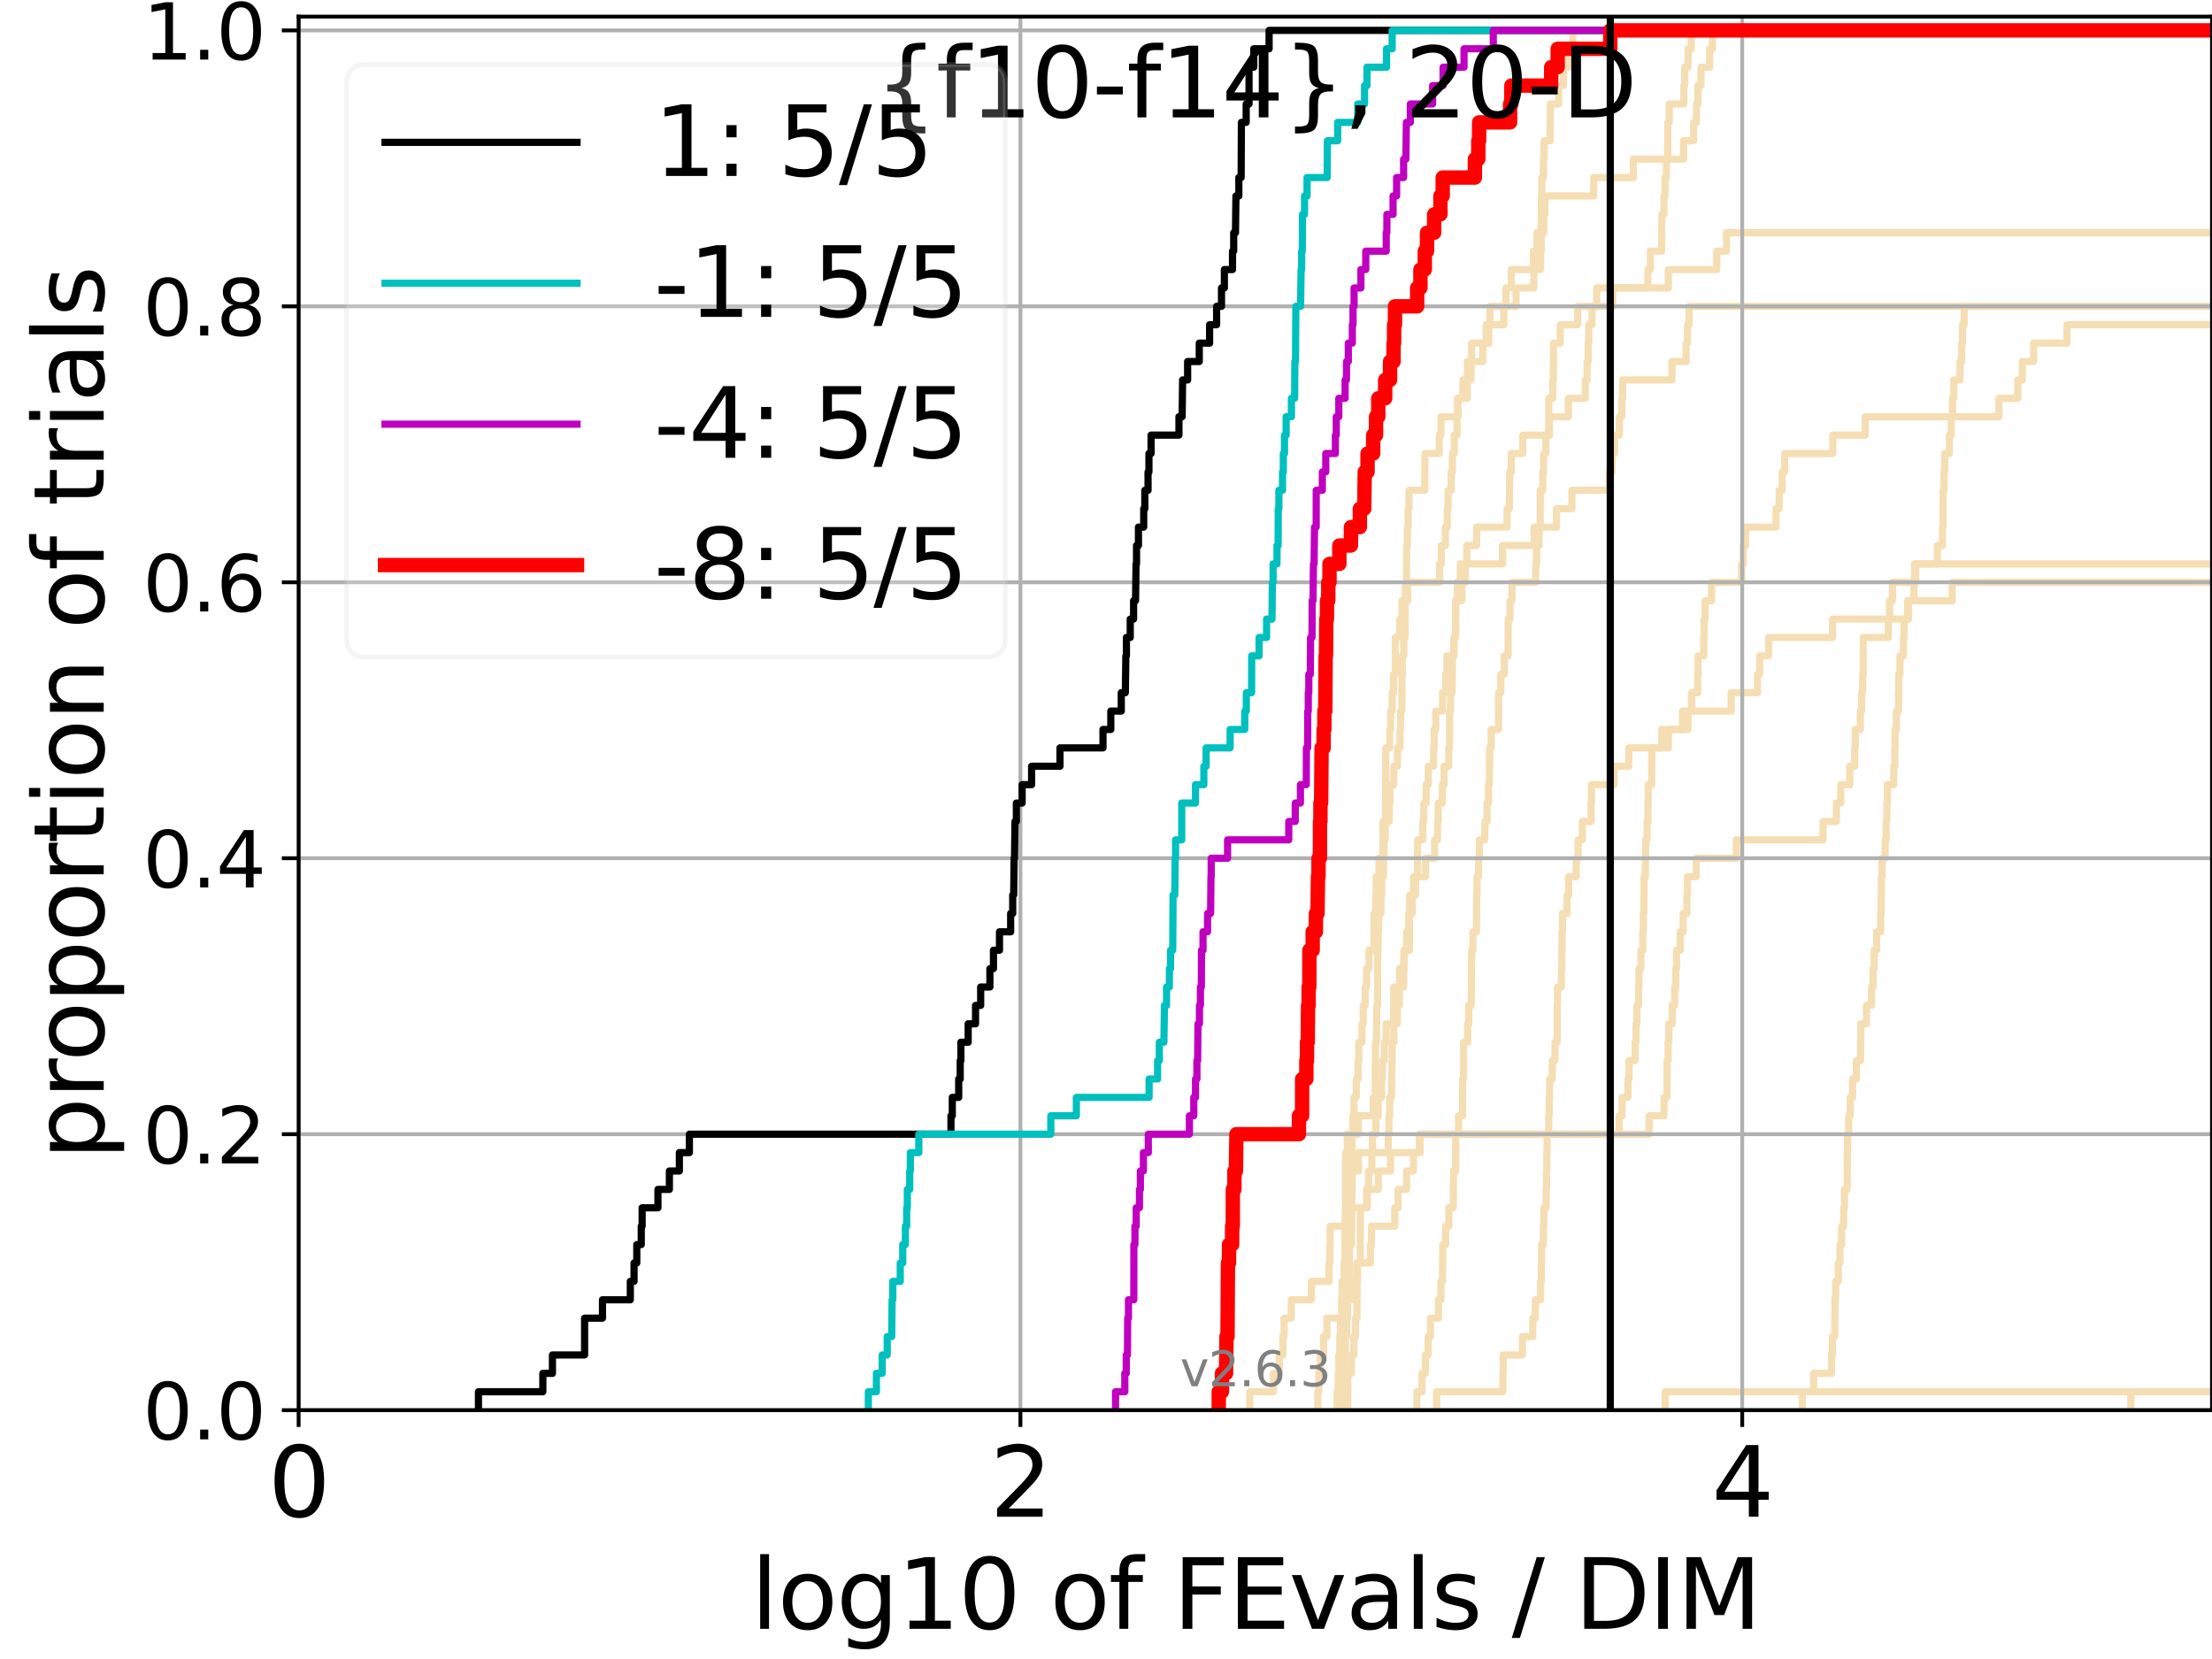 <?xml version="1.0" encoding="utf-8" standalone="no"?>
<!DOCTYPE svg PUBLIC "-//W3C//DTD SVG 1.1//EN"
  "http://www.w3.org/Graphics/SVG/1.1/DTD/svg11.dtd">
<svg xmlns:xlink="http://www.w3.org/1999/xlink" width="460.8pt" height="345.6pt" viewBox="0 0 460.8 345.6" xmlns="http://www.w3.org/2000/svg" version="1.1">
 <defs>
  <style type="text/css">*{stroke-linejoin: round; stroke-linecap: butt}</style>
 </defs>
 <g id="figure_1">
  <g id="patch_1">
   <path d="M 0 345.6 
L 460.8 345.6 
L 460.8 0 
L 0 0 
z
" style="fill: #ffffff"/>
  </g>
  <g id="axes_1">
   <g id="patch_2">
    <path d="M 62.208 293.76 
L 460.8 293.76 
L 460.8 3.456 
L 62.208 3.456 
z
" style="fill: #ffffff"/>
   </g>
   <g id="line2d_1"/>
   <g id="line2d_2"/>
   <g id="line2d_3"/>
   <g id="line2d_4">
    <path d="M 280.765 293.76 
L 280.782 286.095 
L 281.507 286.095 
L 281.507 282.263 
L 282.027 282.263 
L 282.027 278.43 
L 282.369 278.43 
L 282.369 274.598 
L 282.689 274.598 
L 282.718 266.933 
L 282.807 266.933 
L 282.807 263.101 
L 283.365 263.101 
L 283.404 251.604 
L 284.674 251.604 
L 284.674 247.771 
L 285.101 247.771 
L 285.101 243.939 
L 285.792 243.939 
L 285.792 240.106 
L 285.911 240.106 
L 285.911 236.274 
L 286.632 236.274 
L 286.632 232.442 
L 287.112 232.442 
L 287.112 228.609 
L 287.809 228.609 
L 287.809 224.777 
L 287.968 224.777 
L 287.968 220.944 
L 288.385 220.944 
L 288.385 217.112 
L 288.761 217.112 
L 288.761 213.28 
L 290.313 213.28 
L 290.343 205.615 
L 291.526 205.615 
L 291.526 201.782 
L 292.492 201.782 
L 292.492 197.95 
L 293.593 197.95 
L 293.646 190.285 
L 294.206 190.285 
L 294.206 186.453 
L 294.479 186.453 
L 294.479 182.621 
L 296.969 182.621 
L 296.969 178.788 
L 298.855 178.788 
L 298.855 174.956 
L 299.456 174.956 
L 299.456 171.123 
L 299.61 171.123 
L 299.61 167.291 
L 300.474 167.291 
L 300.474 163.459 
L 300.827 163.459 
L 300.827 159.626 
L 301.777 159.626 
L 301.777 155.794 
L 301.966 155.794 
L 301.973 148.129 
L 302.175 148.129 
L 302.175 144.297 
L 302.504 144.297 
L 302.575 136.632 
L 302.872 136.632 
L 302.872 132.799 
L 303.208 132.799 
L 303.244 125.135 
L 303.604 125.135 
L 303.604 121.302 
L 304.206 121.302 
L 304.206 117.47 
L 305.574 117.47 
L 305.574 113.637 
L 307.618 113.637 
L 307.618 109.805 
L 313.957 109.805 
L 313.957 105.973 
L 314.415 105.973 
L 314.506 98.308 
L 314.828 98.308 
L 314.828 94.475 
L 317.223 94.475 
L 317.223 90.643 
L 322.8 90.643 
L 322.8 86.811 
L 326.724 86.811 
L 326.724 82.978 
L 330.228 82.978 
L 330.228 79.146 
L 330.622 79.146 
L 330.622 75.313 
L 330.842 75.313 
L 330.842 71.481 
L 330.972 71.481 
L 330.972 67.649 
L 331.647 67.649 
L 331.647 63.816 
L 332.629 63.816 
L 332.629 59.984 
L 347.533 59.984 
L 347.533 56.151 
L 357.635 56.151 
L 357.635 52.319 
L 359.662 52.319 
L 359.662 48.487 
L 359.662 48.487 
L 460.8 48.487 
L 460.8 48.487 
" clip-path="url(#p6993fdd7b8)" style="fill: none; stroke: #f5deb3; stroke-width: 1.5; stroke-linecap: square"/>
   </g>
   <g id="line2d_5"/>
   <g id="line2d_6"/>
   <g id="line2d_7">
    <path d="M 279.977 293.76 
L 280.081 282.263 
L 280.262 282.263 
L 280.262 278.43 
L 280.55 278.43 
L 280.55 274.598 
L 280.733 274.598 
L 280.733 270.766 
L 280.969 270.766 
L 280.969 266.933 
L 281.127 266.933 
L 281.163 259.268 
L 281.545 259.268 
L 281.62 247.771 
L 281.683 247.771 
L 281.683 243.939 
L 283.014 243.939 
L 283.014 240.106 
L 289.189 240.106 
L 289.189 236.274 
L 289.334 236.274 
L 289.334 232.442 
L 289.491 232.442 
L 289.491 228.609 
L 289.877 228.609 
L 289.985 220.944 
L 290.014 220.944 
L 290.014 217.112 
L 290.369 217.112 
L 290.369 213.28 
L 291.084 213.28 
L 291.084 209.447 
L 291.516 209.447 
L 291.516 205.615 
L 292.41 205.615 
L 292.474 197.95 
L 293.015 197.95 
L 293.015 194.118 
L 293.469 194.118 
L 293.469 190.285 
L 293.667 190.285 
L 293.667 186.453 
L 294.869 186.453 
L 294.869 182.621 
L 295.288 182.621 
L 295.32 174.956 
L 296.403 174.956 
L 296.403 171.123 
L 296.605 171.123 
L 296.605 167.291 
L 297.104 167.291 
L 297.104 163.459 
L 297.527 163.459 
L 297.527 159.626 
L 298.635 159.626 
L 298.635 155.794 
L 298.76 155.794 
L 298.76 151.961 
L 299.106 151.961 
L 299.106 148.129 
L 300.499 148.129 
L 300.499 144.297 
L 301.142 144.297 
L 301.142 140.464 
L 301.428 140.464 
L 301.428 136.632 
L 302.84 136.632 
L 302.84 132.799 
L 303.223 132.799 
L 303.27 125.135 
L 304.533 125.135 
L 304.533 121.302 
L 305.215 121.302 
L 305.215 117.47 
L 313.003 117.47 
L 313.003 113.637 
L 319.587 113.637 
L 319.587 109.805 
L 324.256 109.805 
L 324.256 105.973 
L 327.459 105.973 
L 327.459 102.14 
L 335.249 102.14 
L 335.249 98.308 
L 335.808 98.308 
L 335.808 94.475 
L 336.34 94.475 
L 336.34 90.643 
L 337.349 90.643 
L 337.349 86.811 
L 337.861 86.811 
L 337.861 82.978 
L 338.036 82.978 
L 338.036 79.146 
L 348.3 79.146 
L 348.3 75.313 
L 351.247 75.313 
L 351.247 71.481 
L 351.537 71.481 
L 351.537 67.649 
L 351.88 67.649 
L 351.88 63.816 
L 461.8 63.816 
L 461.8 63.816 
" clip-path="url(#p6993fdd7b8)" style="fill: none; stroke: #f5deb3; stroke-width: 1.5; stroke-linecap: square"/>
   </g>
   <g id="line2d_8"/>
   <g id="line2d_9">
    <path d="M 278.548 293.76 
L 278.548 289.928 
L 278.828 289.928 
L 278.828 286.095 
L 278.976 286.095 
L 278.976 282.263 
L 279.125 282.263 
L 279.125 278.43 
L 279.42 278.43 
L 279.42 274.598 
L 279.592 274.598 
L 279.592 270.766 
L 279.899 270.766 
L 279.899 266.933 
L 280.013 266.933 
L 280.013 263.101 
L 280.145 263.101 
L 280.252 251.604 
L 280.309 251.604 
L 280.324 240.106 
L 280.678 240.106 
L 280.678 236.274 
L 282.933 236.274 
L 282.933 232.442 
L 286.094 232.442 
L 286.094 228.609 
L 286.486 228.609 
L 286.547 217.112 
L 286.737 217.112 
L 286.814 209.447 
L 286.963 209.447 
L 287.003 197.95 
L 287.088 197.95 
L 287.088 194.118 
L 287.202 194.118 
L 287.202 190.285 
L 287.689 190.285 
L 287.689 186.453 
L 287.867 186.453 
L 287.867 182.621 
L 288.201 182.621 
L 288.201 178.788 
L 288.313 178.788 
L 288.313 174.956 
L 288.586 174.956 
L 288.586 171.123 
L 289.408 171.123 
L 289.408 167.291 
L 289.566 167.291 
L 289.566 163.459 
L 290.351 163.459 
L 290.351 159.626 
L 291.117 159.626 
L 291.117 155.794 
L 291.638 155.794 
L 291.638 151.961 
L 291.77 151.961 
L 291.77 148.129 
L 292.023 148.129 
L 292.07 140.464 
L 292.14 140.464 
L 292.14 136.632 
L 292.44 136.632 
L 292.44 132.799 
L 292.689 132.799 
L 292.768 121.302 
L 292.987 121.302 
L 293.024 113.637 
L 293.177 113.637 
L 293.177 109.805 
L 293.344 109.805 
L 293.344 105.973 
L 293.524 105.973 
L 293.524 102.14 
L 296.806 102.14 
L 296.838 94.475 
L 299.826 94.475 
L 299.826 90.643 
L 300.186 90.643 
L 300.186 86.811 
L 303.632 86.811 
L 303.632 82.978 
L 305.64 82.978 
L 305.703 75.313 
L 308.899 75.313 
L 308.899 71.481 
L 310.137 71.481 
L 310.137 67.649 
L 313.263 67.649 
L 313.263 63.816 
L 315.817 63.816 
L 315.817 59.984 
L 319.519 59.984 
L 319.519 56.151 
L 320.916 56.151 
L 320.916 52.319 
L 321.082 52.319 
L 321.082 48.487 
L 321.592 48.487 
L 321.592 44.654 
L 321.836 44.654 
L 321.836 40.822 
L 332.006 40.822 
L 332.006 36.989 
L 340.248 36.989 
L 340.248 33.157 
L 350.719 33.157 
L 350.719 29.325 
L 352.818 29.325 
L 352.818 25.492 
L 353.382 25.492 
L 353.382 21.66 
L 353.699 21.66 
L 353.699 17.827 
L 354.356 17.827 
L 354.356 13.995 
L 356.151 13.995 
L 356.151 10.163 
L 356.728 10.163 
L 356.728 6.33 
L 356.728 6.33 
L 460.8 6.33 
L 460.8 6.33 
" clip-path="url(#p6993fdd7b8)" style="fill: none; stroke: #f5deb3; stroke-width: 1.5; stroke-linecap: square"/>
   </g>
   <g id="line2d_10"/>
   <g id="line2d_11">
    <path d="M 443.893 293.76 
L 443.893 289.928 
L 461.8 289.928 
" clip-path="url(#p6993fdd7b8)" style="fill: none; stroke: #f5deb3; stroke-width: 1.5; stroke-linecap: square"/>
   </g>
   <g id="line2d_12">
    <path d="M 346.886 293.76 
L 346.886 289.928 
L 346.886 289.928 
L 346.886 289.928 
L 460.8 289.928 
" clip-path="url(#p6993fdd7b8)" style="fill: none; stroke: #f5deb3; stroke-width: 1.5; stroke-linecap: square"/>
   </g>
   <g id="line2d_13"/>
   <g id="line2d_14"/>
   <g id="line2d_15"/>
   <g id="line2d_16">
    <path clip-path="url(#p6993fdd7b8)" style="fill: none; stroke: #f5deb3; stroke-width: 1.5; stroke-linecap: square"/>
   </g>
   <g id="line2d_17">
    <path d="M 375.443 293.76 
L 375.443 289.928 
L 377.81 289.928 
L 377.81 286.095 
L 381.544 286.095 
L 381.544 282.263 
L 381.717 282.263 
L 381.717 278.43 
L 382.218 278.43 
L 382.218 274.598 
L 382.262 274.598 
L 382.262 270.766 
L 382.409 270.766 
L 382.409 266.933 
L 382.969 266.933 
L 382.969 263.101 
L 383.311 263.101 
L 383.311 259.268 
L 383.656 259.268 
L 383.656 255.436 
L 384.077 255.436 
L 384.077 251.604 
L 384.241 251.604 
L 384.241 247.771 
L 384.802 247.771 
L 384.802 243.939 
L 384.83 243.939 
L 384.83 240.106 
L 384.881 240.106 
L 384.881 236.274 
L 385.12 236.274 
L 385.12 232.442 
L 385.432 232.442 
L 385.432 228.609 
L 385.914 228.609 
L 385.914 224.777 
L 386.714 224.777 
L 386.714 220.944 
L 387.599 220.944 
L 387.599 217.112 
L 387.631 217.112 
L 387.631 213.28 
L 388.827 213.28 
L 388.827 209.447 
L 389.87 209.447 
L 389.87 205.615 
L 390.2 205.615 
L 390.2 201.782 
L 390.439 201.782 
L 390.439 197.95 
L 390.944 197.95 
L 390.944 194.118 
L 391.778 194.118 
L 391.778 190.285 
L 391.875 190.285 
L 391.875 186.453 
L 391.931 186.453 
L 391.931 182.621 
L 392.066 182.621 
L 392.066 178.788 
L 392.723 178.788 
L 392.723 174.956 
L 392.923 174.956 
L 392.923 171.123 
L 393.071 171.123 
L 393.071 167.291 
L 393.178 167.291 
L 393.178 163.459 
L 394.498 163.459 
L 394.498 159.626 
L 394.731 159.626 
L 394.731 155.794 
L 394.77 155.794 
L 394.77 151.961 
L 395.045 151.961 
L 395.045 148.129 
L 395.498 148.129 
L 395.498 144.297 
L 395.544 144.297 
L 395.544 140.464 
L 395.803 140.464 
L 395.803 136.632 
L 396.517 136.632 
L 396.517 132.799 
L 396.656 132.799 
L 396.656 128.967 
L 397.392 128.967 
L 397.392 125.135 
L 398.709 125.135 
L 398.709 121.302 
L 399.069 121.302 
L 399.069 117.47 
L 403.594 117.47 
L 403.594 113.637 
L 404.646 113.637 
L 404.646 109.805 
L 404.782 109.805 
L 404.782 105.973 
L 404.788 105.973 
L 404.788 102.14 
L 404.996 102.14 
L 404.996 98.308 
L 405.114 98.308 
L 405.114 94.475 
L 406.084 94.475 
L 406.084 90.643 
L 406.479 90.643 
L 406.479 86.811 
L 406.73 86.811 
L 406.73 82.978 
L 407.006 82.978 
L 407.006 79.146 
L 408.305 79.146 
L 408.305 75.313 
L 408.655 75.313 
L 408.655 71.481 
L 408.822 71.481 
L 408.822 67.649 
L 409.163 67.649 
L 409.163 63.816 
L 409.163 63.816 
L 409.163 63.816 
L 460.8 63.816 
" clip-path="url(#p6993fdd7b8)" style="fill: none; stroke: #f5deb3; stroke-width: 1.5; stroke-linecap: square"/>
   </g>
   <g id="line2d_18">
    <path d="M 260.346 293.76 
L 260.346 289.928 
L 265.272 289.928 
L 265.272 286.095 
L 266.494 286.095 
L 266.494 282.263 
L 267.246 282.263 
L 267.246 278.43 
L 267.505 278.43 
L 267.505 274.598 
L 268.989 274.598 
L 268.989 270.766 
L 273.17 270.766 
L 273.17 266.933 
L 276.856 266.933 
L 276.856 263.101 
L 277.047 263.101 
L 277.047 259.268 
L 277.09 259.268 
L 277.09 255.436 
L 281.085 255.436 
L 281.085 251.604 
L 284.831 251.604 
L 284.831 247.771 
L 287.13 247.771 
L 287.13 243.939 
L 289.651 243.939 
L 289.651 240.106 
L 295.846 240.106 
L 295.846 236.274 
L 337.29 236.274 
L 337.29 232.442 
L 337.919 232.442 
L 337.919 228.609 
L 339.133 228.609 
L 339.133 224.777 
L 339.361 224.777 
L 339.361 220.944 
L 340.633 220.944 
L 340.633 217.112 
L 340.818 217.112 
L 340.818 213.28 
L 341.002 213.28 
L 341.002 209.447 
L 341.379 209.447 
L 341.379 205.615 
L 341.426 205.615 
L 341.426 201.782 
L 341.839 201.782 
L 341.839 197.95 
L 342.23 197.95 
L 342.23 194.118 
L 342.33 194.118 
L 342.33 190.285 
L 342.446 190.285 
L 342.446 186.453 
L 342.488 186.453 
L 342.488 182.621 
L 342.769 182.621 
L 342.769 178.788 
L 342.823 178.788 
L 342.823 174.956 
L 343.115 174.956 
L 343.115 171.123 
L 343.316 171.123 
L 343.316 167.291 
L 343.338 167.291 
L 343.338 163.459 
L 344.074 163.459 
L 344.074 159.626 
L 344.099 159.626 
L 344.099 155.794 
L 347.552 155.794 
L 347.552 151.961 
L 351.637 151.961 
L 351.637 148.129 
L 360.624 148.129 
L 360.624 144.297 
L 366.123 144.297 
L 366.123 140.464 
L 366.576 140.464 
L 366.576 136.632 
L 368.416 136.632 
L 368.416 132.799 
L 381.748 132.799 
L 381.748 128.967 
L 397.574 128.967 
L 397.574 125.135 
L 406.673 125.135 
L 406.673 121.302 
L 406.673 121.302 
L 406.673 121.302 
L 460.8 121.302 
" clip-path="url(#p6993fdd7b8)" style="fill: none; stroke: #f5deb3; stroke-width: 1.5; stroke-linecap: square"/>
   </g>
   <g id="line2d_19"/>
   <g id="line2d_20"/>
   <g id="line2d_21"/>
   <g id="line2d_22"/>
   <g id="line2d_23"/>
   <g id="line2d_24">
    <path d="M 295.146 293.76 
L 295.146 289.928 
L 296.224 289.928 
L 296.224 286.095 
L 296.958 286.095 
L 296.958 282.263 
L 297.51 282.263 
L 297.51 278.43 
L 297.996 278.43 
L 297.996 274.598 
L 299.661 274.598 
L 299.661 270.766 
L 300.181 270.766 
L 300.181 266.933 
L 300.502 266.933 
L 300.553 259.268 
L 301.155 259.268 
L 301.155 255.436 
L 301.815 255.436 
L 301.815 251.604 
L 302.756 251.604 
L 302.799 243.939 
L 303.243 243.939 
L 303.256 236.274 
L 303.845 236.274 
L 303.845 232.442 
L 304.66 232.442 
L 304.71 224.777 
L 304.889 224.777 
L 304.902 217.112 
L 305.734 217.112 
L 305.734 213.28 
L 305.976 213.28 
L 305.976 209.447 
L 306.473 209.447 
L 306.571 197.95 
L 306.849 197.95 
L 306.849 194.118 
L 307.558 194.118 
L 307.634 186.453 
L 307.688 186.453 
L 307.688 182.621 
L 308.025 182.621 
L 308.025 178.788 
L 308.181 178.788 
L 308.181 174.956 
L 309.321 174.956 
L 309.321 171.123 
L 309.772 171.123 
L 309.772 167.291 
L 310.088 167.291 
L 310.088 163.459 
L 310.238 163.459 
L 310.339 155.794 
L 310.645 155.794 
L 310.645 151.961 
L 312.174 151.961 
L 312.186 144.297 
L 312.644 144.297 
L 312.644 140.464 
L 313.377 140.464 
L 313.377 136.632 
L 314.155 136.632 
L 314.204 128.967 
L 314.58 128.967 
L 314.58 125.135 
L 314.983 125.135 
L 314.983 121.302 
L 319.904 121.302 
L 319.904 117.47 
L 320.109 117.47 
L 320.109 113.637 
L 320.614 113.637 
L 320.614 109.805 
L 320.848 109.805 
L 320.858 102.14 
L 321.396 102.14 
L 321.396 98.308 
L 321.561 98.308 
L 321.561 94.475 
L 322.02 94.475 
L 322.02 90.643 
L 322.624 90.643 
L 322.649 82.978 
L 323.479 82.978 
L 323.479 79.146 
L 323.604 79.146 
L 323.627 71.481 
L 325.035 71.481 
L 325.035 67.649 
L 328.661 67.649 
L 328.661 63.816 
L 335.992 63.816 
L 335.992 59.984 
L 343.275 59.984 
L 343.275 56.151 
L 343.812 56.151 
L 343.812 52.319 
L 346.147 52.319 
L 346.196 44.654 
L 346.639 44.654 
L 346.639 40.822 
L 346.854 40.822 
L 346.854 36.989 
L 347.148 36.989 
L 347.148 33.157 
L 347.422 33.157 
L 347.432 25.492 
L 347.741 25.492 
L 347.741 21.66 
L 350.779 21.66 
L 350.779 17.827 
L 350.964 17.827 
L 350.964 13.995 
L 351.662 13.995 
L 351.662 10.163 
L 352.318 10.163 
L 352.318 6.33 
L 352.318 6.33 
L 460.8 6.33 
L 460.8 6.33 
" clip-path="url(#p6993fdd7b8)" style="fill: none; stroke: #f5deb3; stroke-width: 1.5; stroke-linecap: square"/>
   </g>
   <g id="line2d_25"/>
   <g id="line2d_26">
    <path d="M 299.287 293.76 
L 299.287 289.928 
L 313.072 289.928 
L 313.072 286.095 
L 313.141 286.095 
L 313.141 282.263 
L 317.146 282.263 
L 317.146 278.43 
L 319.306 278.43 
L 319.306 274.598 
L 319.831 274.598 
L 319.831 270.766 
L 320.946 270.766 
L 320.946 266.933 
L 321.101 266.933 
L 321.101 263.101 
L 321.144 263.101 
L 321.144 259.268 
L 321.513 259.268 
L 321.513 255.436 
L 321.604 255.436 
L 321.604 251.604 
L 322.092 251.604 
L 322.092 247.771 
L 322.18 247.771 
L 322.18 243.939 
L 322.232 243.939 
L 322.232 240.106 
L 322.289 240.106 
L 322.289 236.274 
L 322.636 236.274 
L 322.636 232.442 
L 322.733 232.442 
L 322.733 228.609 
L 322.82 228.609 
L 322.82 224.777 
L 323.367 224.777 
L 323.367 220.944 
L 323.936 220.944 
L 323.936 217.112 
L 324.397 217.112 
L 324.397 213.28 
L 324.404 213.28 
L 324.404 209.447 
L 324.464 209.447 
L 324.464 205.615 
L 325.274 205.615 
L 325.274 201.782 
L 325.353 201.782 
L 325.353 197.95 
L 325.398 197.95 
L 325.398 194.118 
L 325.502 194.118 
L 325.502 190.285 
L 326.449 190.285 
L 326.449 186.453 
L 326.782 186.453 
L 326.782 182.621 
L 328.362 182.621 
L 328.362 178.788 
L 328.762 178.788 
L 328.762 174.956 
L 329.617 174.956 
L 329.617 171.123 
L 331.445 171.123 
L 331.445 167.291 
L 331.523 167.291 
L 331.523 163.459 
L 336.262 163.459 
L 336.262 159.626 
L 339.297 159.626 
L 339.297 155.794 
L 346.176 155.794 
L 346.176 151.961 
L 350.49 151.961 
L 350.49 148.129 
L 352.394 148.129 
L 352.394 144.297 
L 353.665 144.297 
L 353.665 140.464 
L 353.735 140.464 
L 353.735 136.632 
L 354.932 136.632 
L 354.932 132.799 
L 354.999 132.799 
L 354.999 128.967 
L 355.217 128.967 
L 355.217 125.135 
L 356.557 125.135 
L 356.557 121.302 
L 362.832 121.302 
L 362.832 117.47 
L 363.163 117.47 
L 363.163 113.637 
L 363.643 113.637 
L 363.643 109.805 
L 369.972 109.805 
L 369.972 105.973 
L 370.625 105.973 
L 370.625 102.14 
L 371.254 102.14 
L 371.254 98.308 
L 371.773 98.308 
L 371.773 94.475 
L 381.809 94.475 
L 381.809 90.643 
L 388.566 90.643 
L 388.566 86.811 
L 416.405 86.811 
L 416.405 82.978 
L 420.354 82.978 
L 420.354 79.146 
L 421.289 79.146 
L 421.289 75.313 
L 423.641 75.313 
L 423.641 71.481 
L 430.586 71.481 
L 430.586 67.649 
L 430.586 67.649 
L 430.586 67.649 
L 460.8 67.649 
" clip-path="url(#p6993fdd7b8)" style="fill: none; stroke: #f5deb3; stroke-width: 1.5; stroke-linecap: square"/>
   </g>
   <g id="line2d_27">
    <path d="M 274.532 293.76 
L 274.532 289.928 
L 274.73 289.928 
L 274.73 286.095 
L 275.064 286.095 
L 275.064 282.263 
L 275.717 282.263 
L 275.717 278.43 
L 276.42 278.43 
L 276.42 274.598 
L 279.759 274.598 
L 279.759 270.766 
L 281.513 270.766 
L 281.513 266.933 
L 282.644 266.933 
L 282.644 263.101 
L 285.483 263.101 
L 285.483 259.268 
L 285.717 259.268 
L 285.717 255.436 
L 290.551 255.436 
L 290.551 251.604 
L 291.236 251.604 
L 291.236 247.771 
L 293.011 247.771 
L 293.011 243.939 
L 294.461 243.939 
L 294.461 240.106 
L 295.665 240.106 
L 295.665 236.274 
L 343.547 236.274 
L 343.547 232.442 
L 346.66 232.442 
L 346.66 228.609 
L 347.266 228.609 
L 347.266 224.777 
L 347.28 224.777 
L 347.28 220.944 
L 347.499 220.944 
L 347.499 217.112 
L 347.652 217.112 
L 347.652 213.28 
L 348.348 213.28 
L 348.348 209.447 
L 348.875 209.447 
L 348.875 205.615 
L 349.095 205.615 
L 349.095 201.782 
L 349.25 201.782 
L 349.25 197.95 
L 350.031 197.95 
L 350.031 194.118 
L 350.628 194.118 
L 350.628 190.285 
L 351.416 190.285 
L 351.416 186.453 
L 351.528 186.453 
L 351.528 182.621 
L 353.354 182.621 
L 353.354 178.788 
L 361.705 178.788 
L 361.705 174.956 
L 379.774 174.956 
L 379.774 171.123 
L 382.556 171.123 
L 382.556 167.291 
L 383.479 167.291 
L 383.479 163.459 
L 385.332 163.459 
L 385.332 159.626 
L 386.375 159.626 
L 386.375 155.794 
L 386.482 155.794 
L 386.482 151.961 
L 387.534 151.961 
L 387.534 148.129 
L 387.811 148.129 
L 387.811 144.297 
L 388.033 144.297 
L 388.033 140.464 
L 388.134 140.464 
L 388.134 136.632 
L 388.137 136.632 
L 388.137 132.799 
L 393.374 132.799 
L 393.374 128.967 
L 393.65 128.967 
L 393.65 125.135 
L 394.235 125.135 
L 394.235 121.302 
L 398.82 121.302 
L 398.82 117.47 
L 398.82 117.47 
L 398.82 117.47 
L 460.8 117.47 
" clip-path="url(#p6993fdd7b8)" style="fill: none; stroke: #f5deb3; stroke-width: 1.5; stroke-linecap: square"/>
   </g>
   <g id="line2d_28">
    <path d="M 278.749 293.76 
L 278.807 286.095 
L 278.921 286.095 
L 278.921 282.263 
L 279.191 282.263 
L 279.238 274.598 
L 279.468 274.598 
L 279.468 270.766 
L 279.596 270.766 
L 279.596 266.933 
L 280.132 266.933 
L 280.231 259.268 
L 280.274 259.268 
L 280.274 255.436 
L 280.862 255.436 
L 280.862 251.604 
L 281.175 251.604 
L 281.175 247.771 
L 281.624 247.771 
L 281.687 236.274 
L 281.818 236.274 
L 281.818 232.442 
L 282.068 232.442 
L 282.068 228.609 
L 282.523 228.609 
L 282.523 224.777 
L 282.925 224.777 
L 282.925 220.944 
L 283.059 220.944 
L 283.059 217.112 
L 283.723 217.112 
L 283.723 213.28 
L 283.981 213.28 
L 283.981 209.447 
L 284.402 209.447 
L 284.402 205.615 
L 284.691 205.615 
L 284.691 201.782 
L 285.169 201.782 
L 285.169 197.95 
L 286.214 197.95 
L 286.248 190.285 
L 286.564 190.285 
L 286.564 186.453 
L 286.681 186.453 
L 286.681 182.621 
L 287.27 182.621 
L 287.27 178.788 
L 288.073 178.788 
L 288.109 171.123 
L 288.621 171.123 
L 288.688 155.794 
L 289.5 155.794 
L 289.5 151.961 
L 289.707 151.961 
L 289.707 148.129 
L 290.032 148.129 
L 290.032 144.297 
L 290.302 144.297 
L 290.302 140.464 
L 290.666 140.464 
L 290.676 132.799 
L 291.6 132.799 
L 291.6 128.967 
L 292.052 128.967 
L 292.052 125.135 
L 293.234 125.135 
L 293.234 121.302 
L 299.862 121.302 
L 299.862 117.47 
L 300.244 117.47 
L 300.244 113.637 
L 301.11 113.637 
L 301.11 109.805 
L 301.503 109.805 
L 301.503 105.973 
L 301.668 105.973 
L 301.668 102.14 
L 302.323 102.14 
L 302.323 98.308 
L 302.555 98.308 
L 302.555 94.475 
L 302.954 94.475 
L 302.954 90.643 
L 303.528 90.643 
L 303.528 86.811 
L 303.746 86.811 
L 303.746 82.978 
L 304.753 82.978 
L 304.753 79.146 
L 306.436 79.146 
L 306.436 75.313 
L 306.561 75.313 
L 306.561 71.481 
L 309.592 71.481 
L 309.592 67.649 
L 310.384 67.649 
L 310.384 63.816 
L 313.719 63.816 
L 313.719 59.984 
L 314.837 59.984 
L 314.837 56.151 
L 319.431 56.151 
L 319.431 52.319 
L 320.178 52.319 
L 320.178 48.487 
L 321.047 48.487 
L 321.115 40.822 
L 321.178 40.822 
L 321.178 36.989 
L 321.539 36.989 
L 321.539 33.157 
L 321.66 33.157 
L 321.66 29.325 
L 322.914 29.325 
L 322.964 21.66 
L 324.689 21.66 
L 324.689 17.827 
L 325.683 17.827 
L 325.683 13.995 
L 326.817 13.995 
L 326.817 10.163 
L 327.643 10.163 
L 327.643 6.33 
L 327.643 6.33 
L 460.8 6.33 
L 460.8 6.33 
" clip-path="url(#p6993fdd7b8)" style="fill: none; stroke: #f5deb3; stroke-width: 1.5; stroke-linecap: square"/>
   </g>
   <g id="line2d_29"/>
   <g id="line2d_30"/>
   <g id="matplotlib.axis_1">
    <g id="xtick_1">
     <g id="line2d_31">
      <path d="M 62.208 293.76 
L 62.208 3.456 
" clip-path="url(#p6993fdd7b8)" style="fill: none; stroke: #b0b0b0; stroke-width: 0.8; stroke-linecap: square"/>
     </g>
     <g id="line2d_32">
      <defs>
       <path id="ma408cf1001" d="M 0 0 
L 0 3.5 
" style="stroke: #000000; stroke-width: 0.8"/>
      </defs>
      <g>
       <use xlink:href="#ma408cf1001" x="62.208" y="293.76" style="stroke: #000000; stroke-width: 0.8"/>
      </g>
     </g>
     <g id="text_1">
      <!-- 0 -->
      <g transform="translate(55.846 315.957)scale(0.2 -0.2)">
       <defs>
        <path id="DejaVuSans-30" d="M 2034 4250 
Q 1547 4250 1301 3770 
Q 1056 3291 1056 2328 
Q 1056 1369 1301 889 
Q 1547 409 2034 409 
Q 2525 409 2770 889 
Q 3016 1369 3016 2328 
Q 3016 3291 2770 3770 
Q 2525 4250 2034 4250 
z
M 2034 4750 
Q 2819 4750 3233 4129 
Q 3647 3509 3647 2328 
Q 3647 1150 3233 529 
Q 2819 -91 2034 -91 
Q 1250 -91 836 529 
Q 422 1150 422 2328 
Q 422 3509 836 4129 
Q 1250 4750 2034 4750 
z
" transform="scale(0.016)"/>
       </defs>
       <use xlink:href="#DejaVuSans-30"/>
      </g>
     </g>
    </g>
    <g id="xtick_2">
     <g id="line2d_33">
      <path d="M 212.572 293.76 
L 212.572 3.456 
" clip-path="url(#p6993fdd7b8)" style="fill: none; stroke: #b0b0b0; stroke-width: 0.8; stroke-linecap: square"/>
     </g>
     <g id="line2d_34">
      <g>
       <use xlink:href="#ma408cf1001" x="212.572" y="293.76" style="stroke: #000000; stroke-width: 0.8"/>
      </g>
     </g>
     <g id="text_2">
      <!-- 2 -->
      <g transform="translate(206.21 315.957)scale(0.2 -0.2)">
       <defs>
        <path id="DejaVuSans-32" d="M 1228 531 
L 3431 531 
L 3431 0 
L 469 0 
L 469 531 
Q 828 903 1448 1529 
Q 2069 2156 2228 2338 
Q 2531 2678 2651 2914 
Q 2772 3150 2772 3378 
Q 2772 3750 2511 3984 
Q 2250 4219 1831 4219 
Q 1534 4219 1204 4116 
Q 875 4013 500 3803 
L 500 4441 
Q 881 4594 1212 4672 
Q 1544 4750 1819 4750 
Q 2544 4750 2975 4387 
Q 3406 4025 3406 3419 
Q 3406 3131 3298 2873 
Q 3191 2616 2906 2266 
Q 2828 2175 2409 1742 
Q 1991 1309 1228 531 
z
" transform="scale(0.016)"/>
       </defs>
       <use xlink:href="#DejaVuSans-32"/>
      </g>
     </g>
    </g>
    <g id="xtick_3">
     <g id="line2d_35">
      <path d="M 362.937 293.76 
L 362.937 3.456 
" clip-path="url(#p6993fdd7b8)" style="fill: none; stroke: #b0b0b0; stroke-width: 0.8; stroke-linecap: square"/>
     </g>
     <g id="line2d_36">
      <g>
       <use xlink:href="#ma408cf1001" x="362.937" y="293.76" style="stroke: #000000; stroke-width: 0.8"/>
      </g>
     </g>
     <g id="text_3">
      <!-- 4 -->
      <g transform="translate(356.574 315.957)scale(0.2 -0.2)">
       <defs>
        <path id="DejaVuSans-34" d="M 2419 4116 
L 825 1625 
L 2419 1625 
L 2419 4116 
z
M 2253 4666 
L 3047 4666 
L 3047 1625 
L 3713 1625 
L 3713 1100 
L 3047 1100 
L 3047 0 
L 2419 0 
L 2419 1100 
L 313 1100 
L 313 1709 
L 2253 4666 
z
" transform="scale(0.016)"/>
       </defs>
       <use xlink:href="#DejaVuSans-34"/>
      </g>
     </g>
    </g>
    <g id="text_4">
     <!-- log10 of FEvals / DIM -->
     <g transform="translate(156.431 339.313)scale(0.2 -0.2)">
      <defs>
       <path id="DejaVuSans-6c" d="M 603 4863 
L 1178 4863 
L 1178 0 
L 603 0 
L 603 4863 
z
" transform="scale(0.016)"/>
       <path id="DejaVuSans-6f" d="M 1959 3097 
Q 1497 3097 1228 2736 
Q 959 2375 959 1747 
Q 959 1119 1226 758 
Q 1494 397 1959 397 
Q 2419 397 2687 759 
Q 2956 1122 2956 1747 
Q 2956 2369 2687 2733 
Q 2419 3097 1959 3097 
z
M 1959 3584 
Q 2709 3584 3137 3096 
Q 3566 2609 3566 1747 
Q 3566 888 3137 398 
Q 2709 -91 1959 -91 
Q 1206 -91 779 398 
Q 353 888 353 1747 
Q 353 2609 779 3096 
Q 1206 3584 1959 3584 
z
" transform="scale(0.016)"/>
       <path id="DejaVuSans-67" d="M 2906 1791 
Q 2906 2416 2648 2759 
Q 2391 3103 1925 3103 
Q 1463 3103 1205 2759 
Q 947 2416 947 1791 
Q 947 1169 1205 825 
Q 1463 481 1925 481 
Q 2391 481 2648 825 
Q 2906 1169 2906 1791 
z
M 3481 434 
Q 3481 -459 3084 -895 
Q 2688 -1331 1869 -1331 
Q 1566 -1331 1297 -1286 
Q 1028 -1241 775 -1147 
L 775 -588 
Q 1028 -725 1275 -790 
Q 1522 -856 1778 -856 
Q 2344 -856 2625 -561 
Q 2906 -266 2906 331 
L 2906 616 
Q 2728 306 2450 153 
Q 2172 0 1784 0 
Q 1141 0 747 490 
Q 353 981 353 1791 
Q 353 2603 747 3093 
Q 1141 3584 1784 3584 
Q 2172 3584 2450 3431 
Q 2728 3278 2906 2969 
L 2906 3500 
L 3481 3500 
L 3481 434 
z
" transform="scale(0.016)"/>
       <path id="DejaVuSans-31" d="M 794 531 
L 1825 531 
L 1825 4091 
L 703 3866 
L 703 4441 
L 1819 4666 
L 2450 4666 
L 2450 531 
L 3481 531 
L 3481 0 
L 794 0 
L 794 531 
z
" transform="scale(0.016)"/>
       <path id="DejaVuSans-20" transform="scale(0.016)"/>
       <path id="DejaVuSans-66" d="M 2375 4863 
L 2375 4384 
L 1825 4384 
Q 1516 4384 1395 4259 
Q 1275 4134 1275 3809 
L 1275 3500 
L 2222 3500 
L 2222 3053 
L 1275 3053 
L 1275 0 
L 697 0 
L 697 3053 
L 147 3053 
L 147 3500 
L 697 3500 
L 697 3744 
Q 697 4328 969 4595 
Q 1241 4863 1831 4863 
L 2375 4863 
z
" transform="scale(0.016)"/>
       <path id="DejaVuSans-46" d="M 628 4666 
L 3309 4666 
L 3309 4134 
L 1259 4134 
L 1259 2759 
L 3109 2759 
L 3109 2228 
L 1259 2228 
L 1259 0 
L 628 0 
L 628 4666 
z
" transform="scale(0.016)"/>
       <path id="DejaVuSans-45" d="M 628 4666 
L 3578 4666 
L 3578 4134 
L 1259 4134 
L 1259 2753 
L 3481 2753 
L 3481 2222 
L 1259 2222 
L 1259 531 
L 3634 531 
L 3634 0 
L 628 0 
L 628 4666 
z
" transform="scale(0.016)"/>
       <path id="DejaVuSans-76" d="M 191 3500 
L 800 3500 
L 1894 563 
L 2988 3500 
L 3597 3500 
L 2284 0 
L 1503 0 
L 191 3500 
z
" transform="scale(0.016)"/>
       <path id="DejaVuSans-61" d="M 2194 1759 
Q 1497 1759 1228 1600 
Q 959 1441 959 1056 
Q 959 750 1161 570 
Q 1363 391 1709 391 
Q 2188 391 2477 730 
Q 2766 1069 2766 1631 
L 2766 1759 
L 2194 1759 
z
M 3341 1997 
L 3341 0 
L 2766 0 
L 2766 531 
Q 2569 213 2275 61 
Q 1981 -91 1556 -91 
Q 1019 -91 701 211 
Q 384 513 384 1019 
Q 384 1609 779 1909 
Q 1175 2209 1959 2209 
L 2766 2209 
L 2766 2266 
Q 2766 2663 2505 2880 
Q 2244 3097 1772 3097 
Q 1472 3097 1187 3025 
Q 903 2953 641 2809 
L 641 3341 
Q 956 3463 1253 3523 
Q 1550 3584 1831 3584 
Q 2591 3584 2966 3190 
Q 3341 2797 3341 1997 
z
" transform="scale(0.016)"/>
       <path id="DejaVuSans-73" d="M 2834 3397 
L 2834 2853 
Q 2591 2978 2328 3040 
Q 2066 3103 1784 3103 
Q 1356 3103 1142 2972 
Q 928 2841 928 2578 
Q 928 2378 1081 2264 
Q 1234 2150 1697 2047 
L 1894 2003 
Q 2506 1872 2764 1633 
Q 3022 1394 3022 966 
Q 3022 478 2636 193 
Q 2250 -91 1575 -91 
Q 1294 -91 989 -36 
Q 684 19 347 128 
L 347 722 
Q 666 556 975 473 
Q 1284 391 1588 391 
Q 1994 391 2212 530 
Q 2431 669 2431 922 
Q 2431 1156 2273 1281 
Q 2116 1406 1581 1522 
L 1381 1569 
Q 847 1681 609 1914 
Q 372 2147 372 2553 
Q 372 3047 722 3315 
Q 1072 3584 1716 3584 
Q 2034 3584 2315 3537 
Q 2597 3491 2834 3397 
z
" transform="scale(0.016)"/>
       <path id="DejaVuSans-2f" d="M 1625 4666 
L 2156 4666 
L 531 -594 
L 0 -594 
L 1625 4666 
z
" transform="scale(0.016)"/>
       <path id="DejaVuSans-44" d="M 1259 4147 
L 1259 519 
L 2022 519 
Q 2988 519 3436 956 
Q 3884 1394 3884 2338 
Q 3884 3275 3436 3711 
Q 2988 4147 2022 4147 
L 1259 4147 
z
M 628 4666 
L 1925 4666 
Q 3281 4666 3915 4102 
Q 4550 3538 4550 2338 
Q 4550 1131 3912 565 
Q 3275 0 1925 0 
L 628 0 
L 628 4666 
z
" transform="scale(0.016)"/>
       <path id="DejaVuSans-49" d="M 628 4666 
L 1259 4666 
L 1259 0 
L 628 0 
L 628 4666 
z
" transform="scale(0.016)"/>
       <path id="DejaVuSans-4d" d="M 628 4666 
L 1569 4666 
L 2759 1491 
L 3956 4666 
L 4897 4666 
L 4897 0 
L 4281 0 
L 4281 4097 
L 3078 897 
L 2444 897 
L 1241 4097 
L 1241 0 
L 628 0 
L 628 4666 
z
" transform="scale(0.016)"/>
      </defs>
      <use xlink:href="#DejaVuSans-6c"/>
      <use xlink:href="#DejaVuSans-6f" x="27.783"/>
      <use xlink:href="#DejaVuSans-67" x="88.965"/>
      <use xlink:href="#DejaVuSans-31" x="152.441"/>
      <use xlink:href="#DejaVuSans-30" x="216.064"/>
      <use xlink:href="#DejaVuSans-20" x="279.688"/>
      <use xlink:href="#DejaVuSans-6f" x="311.475"/>
      <use xlink:href="#DejaVuSans-66" x="372.656"/>
      <use xlink:href="#DejaVuSans-20" x="407.861"/>
      <use xlink:href="#DejaVuSans-46" x="439.648"/>
      <use xlink:href="#DejaVuSans-45" x="497.168"/>
      <use xlink:href="#DejaVuSans-76" x="560.352"/>
      <use xlink:href="#DejaVuSans-61" x="619.531"/>
      <use xlink:href="#DejaVuSans-6c" x="680.811"/>
      <use xlink:href="#DejaVuSans-73" x="708.594"/>
      <use xlink:href="#DejaVuSans-20" x="760.693"/>
      <use xlink:href="#DejaVuSans-2f" x="792.48"/>
      <use xlink:href="#DejaVuSans-20" x="826.172"/>
      <use xlink:href="#DejaVuSans-44" x="857.959"/>
      <use xlink:href="#DejaVuSans-49" x="934.961"/>
      <use xlink:href="#DejaVuSans-4d" x="964.453"/>
     </g>
    </g>
   </g>
   <g id="matplotlib.axis_2">
    <g id="ytick_1">
     <g id="line2d_37">
      <path d="M 62.208 293.76 
L 460.8 293.76 
" clip-path="url(#p6993fdd7b8)" style="fill: none; stroke: #b0b0b0; stroke-width: 0.8; stroke-linecap: square"/>
     </g>
     <g id="line2d_38">
      <defs>
       <path id="m3b21ab6c6f" d="M 0 0 
L -3.5 0 
" style="stroke: #000000; stroke-width: 0.8"/>
      </defs>
      <g>
       <use xlink:href="#m3b21ab6c6f" x="62.208" y="293.76" style="stroke: #000000; stroke-width: 0.8"/>
      </g>
     </g>
     <g id="text_5">
      <!-- 0.0 -->
      <g transform="translate(29.763 299.839)scale(0.16 -0.16)">
       <defs>
        <path id="DejaVuSans-2e" d="M 684 794 
L 1344 794 
L 1344 0 
L 684 0 
L 684 794 
z
" transform="scale(0.016)"/>
       </defs>
       <use xlink:href="#DejaVuSans-30"/>
       <use xlink:href="#DejaVuSans-2e" x="63.623"/>
       <use xlink:href="#DejaVuSans-30" x="95.41"/>
      </g>
     </g>
    </g>
    <g id="ytick_2">
     <g id="line2d_39">
      <path d="M 62.208 236.274 
L 460.8 236.274 
" clip-path="url(#p6993fdd7b8)" style="fill: none; stroke: #b0b0b0; stroke-width: 0.8; stroke-linecap: square"/>
     </g>
     <g id="line2d_40">
      <g>
       <use xlink:href="#m3b21ab6c6f" x="62.208" y="236.274" style="stroke: #000000; stroke-width: 0.8"/>
      </g>
     </g>
     <g id="text_6">
      <!-- 0.2 -->
      <g transform="translate(29.763 242.353)scale(0.16 -0.16)">
       <use xlink:href="#DejaVuSans-30"/>
       <use xlink:href="#DejaVuSans-2e" x="63.623"/>
       <use xlink:href="#DejaVuSans-32" x="95.41"/>
      </g>
     </g>
    </g>
    <g id="ytick_3">
     <g id="line2d_41">
      <path d="M 62.208 178.788 
L 460.8 178.788 
" clip-path="url(#p6993fdd7b8)" style="fill: none; stroke: #b0b0b0; stroke-width: 0.8; stroke-linecap: square"/>
     </g>
     <g id="line2d_42">
      <g>
       <use xlink:href="#m3b21ab6c6f" x="62.208" y="178.788" style="stroke: #000000; stroke-width: 0.8"/>
      </g>
     </g>
     <g id="text_7">
      <!-- 0.4 -->
      <g transform="translate(29.763 184.867)scale(0.16 -0.16)">
       <use xlink:href="#DejaVuSans-30"/>
       <use xlink:href="#DejaVuSans-2e" x="63.623"/>
       <use xlink:href="#DejaVuSans-34" x="95.41"/>
      </g>
     </g>
    </g>
    <g id="ytick_4">
     <g id="line2d_43">
      <path d="M 62.208 121.302 
L 460.8 121.302 
" clip-path="url(#p6993fdd7b8)" style="fill: none; stroke: #b0b0b0; stroke-width: 0.8; stroke-linecap: square"/>
     </g>
     <g id="line2d_44">
      <g>
       <use xlink:href="#m3b21ab6c6f" x="62.208" y="121.302" style="stroke: #000000; stroke-width: 0.8"/>
      </g>
     </g>
     <g id="text_8">
      <!-- 0.6 -->
      <g transform="translate(29.763 127.381)scale(0.16 -0.16)">
       <defs>
        <path id="DejaVuSans-36" d="M 2113 2584 
Q 1688 2584 1439 2293 
Q 1191 2003 1191 1497 
Q 1191 994 1439 701 
Q 1688 409 2113 409 
Q 2538 409 2786 701 
Q 3034 994 3034 1497 
Q 3034 2003 2786 2293 
Q 2538 2584 2113 2584 
z
M 3366 4563 
L 3366 3988 
Q 3128 4100 2886 4159 
Q 2644 4219 2406 4219 
Q 1781 4219 1451 3797 
Q 1122 3375 1075 2522 
Q 1259 2794 1537 2939 
Q 1816 3084 2150 3084 
Q 2853 3084 3261 2657 
Q 3669 2231 3669 1497 
Q 3669 778 3244 343 
Q 2819 -91 2113 -91 
Q 1303 -91 875 529 
Q 447 1150 447 2328 
Q 447 3434 972 4092 
Q 1497 4750 2381 4750 
Q 2619 4750 2861 4703 
Q 3103 4656 3366 4563 
z
" transform="scale(0.016)"/>
       </defs>
       <use xlink:href="#DejaVuSans-30"/>
       <use xlink:href="#DejaVuSans-2e" x="63.623"/>
       <use xlink:href="#DejaVuSans-36" x="95.41"/>
      </g>
     </g>
    </g>
    <g id="ytick_5">
     <g id="line2d_45">
      <path d="M 62.208 63.816 
L 460.8 63.816 
" clip-path="url(#p6993fdd7b8)" style="fill: none; stroke: #b0b0b0; stroke-width: 0.8; stroke-linecap: square"/>
     </g>
     <g id="line2d_46">
      <g>
       <use xlink:href="#m3b21ab6c6f" x="62.208" y="63.816" style="stroke: #000000; stroke-width: 0.8"/>
      </g>
     </g>
     <g id="text_9">
      <!-- 0.8 -->
      <g transform="translate(29.763 69.895)scale(0.16 -0.16)">
       <defs>
        <path id="DejaVuSans-38" d="M 2034 2216 
Q 1584 2216 1326 1975 
Q 1069 1734 1069 1313 
Q 1069 891 1326 650 
Q 1584 409 2034 409 
Q 2484 409 2743 651 
Q 3003 894 3003 1313 
Q 3003 1734 2745 1975 
Q 2488 2216 2034 2216 
z
M 1403 2484 
Q 997 2584 770 2862 
Q 544 3141 544 3541 
Q 544 4100 942 4425 
Q 1341 4750 2034 4750 
Q 2731 4750 3128 4425 
Q 3525 4100 3525 3541 
Q 3525 3141 3298 2862 
Q 3072 2584 2669 2484 
Q 3125 2378 3379 2068 
Q 3634 1759 3634 1313 
Q 3634 634 3220 271 
Q 2806 -91 2034 -91 
Q 1263 -91 848 271 
Q 434 634 434 1313 
Q 434 1759 690 2068 
Q 947 2378 1403 2484 
z
M 1172 3481 
Q 1172 3119 1398 2916 
Q 1625 2713 2034 2713 
Q 2441 2713 2670 2916 
Q 2900 3119 2900 3481 
Q 2900 3844 2670 4047 
Q 2441 4250 2034 4250 
Q 1625 4250 1398 4047 
Q 1172 3844 1172 3481 
z
" transform="scale(0.016)"/>
       </defs>
       <use xlink:href="#DejaVuSans-30"/>
       <use xlink:href="#DejaVuSans-2e" x="63.623"/>
       <use xlink:href="#DejaVuSans-38" x="95.41"/>
      </g>
     </g>
    </g>
    <g id="ytick_6">
     <g id="line2d_47">
      <path d="M 62.208 6.33 
L 460.8 6.33 
" clip-path="url(#p6993fdd7b8)" style="fill: none; stroke: #b0b0b0; stroke-width: 0.8; stroke-linecap: square"/>
     </g>
     <g id="line2d_48">
      <g>
       <use xlink:href="#m3b21ab6c6f" x="62.208" y="6.33" style="stroke: #000000; stroke-width: 0.8"/>
      </g>
     </g>
     <g id="text_10">
      <!-- 1.0 -->
      <g transform="translate(29.763 12.409)scale(0.16 -0.16)">
       <use xlink:href="#DejaVuSans-31"/>
       <use xlink:href="#DejaVuSans-2e" x="63.623"/>
       <use xlink:href="#DejaVuSans-30" x="95.41"/>
      </g>
     </g>
    </g>
    <g id="text_11">
     <!-- proportion of trials -->
     <g transform="translate(21.604 241.614)rotate(-90)scale(0.2 -0.2)">
      <defs>
       <path id="DejaVuSans-70" d="M 1159 525 
L 1159 -1331 
L 581 -1331 
L 581 3500 
L 1159 3500 
L 1159 2969 
Q 1341 3281 1617 3432 
Q 1894 3584 2278 3584 
Q 2916 3584 3314 3078 
Q 3713 2572 3713 1747 
Q 3713 922 3314 415 
Q 2916 -91 2278 -91 
Q 1894 -91 1617 61 
Q 1341 213 1159 525 
z
M 3116 1747 
Q 3116 2381 2855 2742 
Q 2594 3103 2138 3103 
Q 1681 3103 1420 2742 
Q 1159 2381 1159 1747 
Q 1159 1113 1420 752 
Q 1681 391 2138 391 
Q 2594 391 2855 752 
Q 3116 1113 3116 1747 
z
" transform="scale(0.016)"/>
       <path id="DejaVuSans-72" d="M 2631 2963 
Q 2534 3019 2420 3045 
Q 2306 3072 2169 3072 
Q 1681 3072 1420 2755 
Q 1159 2438 1159 1844 
L 1159 0 
L 581 0 
L 581 3500 
L 1159 3500 
L 1159 2956 
Q 1341 3275 1631 3429 
Q 1922 3584 2338 3584 
Q 2397 3584 2469 3576 
Q 2541 3569 2628 3553 
L 2631 2963 
z
" transform="scale(0.016)"/>
       <path id="DejaVuSans-74" d="M 1172 4494 
L 1172 3500 
L 2356 3500 
L 2356 3053 
L 1172 3053 
L 1172 1153 
Q 1172 725 1289 603 
Q 1406 481 1766 481 
L 2356 481 
L 2356 0 
L 1766 0 
Q 1100 0 847 248 
Q 594 497 594 1153 
L 594 3053 
L 172 3053 
L 172 3500 
L 594 3500 
L 594 4494 
L 1172 4494 
z
" transform="scale(0.016)"/>
       <path id="DejaVuSans-69" d="M 603 3500 
L 1178 3500 
L 1178 0 
L 603 0 
L 603 3500 
z
M 603 4863 
L 1178 4863 
L 1178 4134 
L 603 4134 
L 603 4863 
z
" transform="scale(0.016)"/>
       <path id="DejaVuSans-6e" d="M 3513 2113 
L 3513 0 
L 2938 0 
L 2938 2094 
Q 2938 2591 2744 2837 
Q 2550 3084 2163 3084 
Q 1697 3084 1428 2787 
Q 1159 2491 1159 1978 
L 1159 0 
L 581 0 
L 581 3500 
L 1159 3500 
L 1159 2956 
Q 1366 3272 1645 3428 
Q 1925 3584 2291 3584 
Q 2894 3584 3203 3211 
Q 3513 2838 3513 2113 
z
" transform="scale(0.016)"/>
      </defs>
      <use xlink:href="#DejaVuSans-70"/>
      <use xlink:href="#DejaVuSans-72" x="63.477"/>
      <use xlink:href="#DejaVuSans-6f" x="102.34"/>
      <use xlink:href="#DejaVuSans-70" x="163.521"/>
      <use xlink:href="#DejaVuSans-6f" x="226.998"/>
      <use xlink:href="#DejaVuSans-72" x="288.18"/>
      <use xlink:href="#DejaVuSans-74" x="329.293"/>
      <use xlink:href="#DejaVuSans-69" x="368.502"/>
      <use xlink:href="#DejaVuSans-6f" x="396.285"/>
      <use xlink:href="#DejaVuSans-6e" x="457.467"/>
      <use xlink:href="#DejaVuSans-20" x="520.846"/>
      <use xlink:href="#DejaVuSans-6f" x="552.633"/>
      <use xlink:href="#DejaVuSans-66" x="613.814"/>
      <use xlink:href="#DejaVuSans-20" x="649.02"/>
      <use xlink:href="#DejaVuSans-74" x="680.807"/>
      <use xlink:href="#DejaVuSans-72" x="720.016"/>
      <use xlink:href="#DejaVuSans-69" x="761.129"/>
      <use xlink:href="#DejaVuSans-61" x="788.912"/>
      <use xlink:href="#DejaVuSans-6c" x="850.191"/>
      <use xlink:href="#DejaVuSans-73" x="877.975"/>
     </g>
    </g>
   </g>
   <g id="line2d_49">
    <path d="M 99.672 293.76 
L 99.672 289.928 
L 113.083 289.928 
L 113.083 286.095 
L 115.083 286.095 
L 115.083 282.263 
L 121.782 282.263 
L 121.782 274.598 
L 125.51 274.598 
L 125.51 270.766 
L 131.306 270.766 
L 131.306 266.933 
L 132.084 266.933 
L 132.084 263.101 
L 132.655 263.101 
L 132.655 259.268 
L 133.585 259.268 
L 133.585 255.436 
L 133.768 255.436 
L 133.768 251.604 
L 137.062 251.604 
L 137.062 247.771 
L 139.446 247.771 
L 139.446 243.939 
L 141.525 243.939 
L 141.525 240.106 
L 143.614 240.106 
L 143.614 236.274 
L 198.103 236.274 
L 198.103 232.442 
L 198.381 232.442 
L 198.381 228.609 
L 199.715 228.609 
L 199.715 224.777 
L 200.028 224.777 
L 200.028 220.944 
L 200.172 220.944 
L 200.172 217.112 
L 201.687 217.112 
L 201.687 213.28 
L 203.223 213.28 
L 203.223 209.447 
L 204.292 209.447 
L 204.292 205.615 
L 206.212 205.615 
L 206.212 201.782 
L 206.957 201.782 
L 206.957 197.95 
L 208.213 197.95 
L 208.213 194.118 
L 210.535 194.118 
L 210.535 190.285 
L 210.966 190.285 
L 210.966 186.453 
L 211.171 186.453 
L 211.257 178.788 
L 211.341 178.788 
L 211.443 171.123 
L 211.729 171.123 
L 211.729 167.291 
L 212.93 167.291 
L 212.93 163.459 
L 214.903 163.459 
L 214.903 159.626 
L 220.811 159.626 
L 220.811 155.794 
L 229.773 155.794 
L 229.773 151.961 
L 231.4 151.961 
L 231.4 148.129 
L 233.581 148.129 
L 233.581 144.297 
L 234.428 144.297 
L 234.537 136.632 
L 234.653 136.632 
L 234.653 132.799 
L 235.449 132.799 
L 235.449 128.967 
L 236.146 128.967 
L 236.146 125.135 
L 236.556 125.135 
L 236.657 117.47 
L 236.759 117.47 
L 236.759 113.637 
L 237.161 113.637 
L 237.161 109.805 
L 238.257 109.805 
L 238.257 105.973 
L 238.487 105.973 
L 238.487 102.14 
L 239.159 102.14 
L 239.159 98.308 
L 239.346 98.308 
L 239.346 94.475 
L 239.789 94.475 
L 239.789 90.643 
L 245.597 90.643 
L 245.597 86.811 
L 246.261 86.811 
L 246.359 79.146 
L 247.404 79.146 
L 247.404 75.313 
L 249.829 75.313 
L 249.829 71.481 
L 251.983 71.481 
L 251.983 67.649 
L 253.444 67.649 
L 253.444 63.816 
L 254.46 63.816 
L 254.46 59.984 
L 255.061 59.984 
L 255.061 56.151 
L 256.754 56.151 
L 256.754 52.319 
L 257.002 52.319 
L 257.002 48.487 
L 257.372 48.487 
L 257.467 40.822 
L 258.073 40.822 
L 258.073 36.989 
L 258.551 36.989 
L 258.607 25.492 
L 259.6 25.492 
L 259.6 21.66 
L 260.194 21.66 
L 260.194 13.995 
L 261.182 13.995 
L 261.182 10.163 
L 264.376 10.163 
L 264.376 6.33 
L 264.376 6.33 
L 460.8 6.33 
L 460.8 6.33 
" clip-path="url(#p6993fdd7b8)" style="fill: none; stroke: #000000; stroke-width: 1.5; stroke-linecap: square"/>
   </g>
   <g id="line2d_50">
    <path clip-path="url(#p6993fdd7b8)" style="fill: none; stroke: #000000; stroke-width: 1.5; stroke-linecap: square"/>
   </g>
   <g id="line2d_51">
    <path d="M 180.894 293.76 
L 180.894 289.928 
L 182.573 289.928 
L 182.573 286.095 
L 183.778 286.095 
L 183.778 282.263 
L 184.825 282.263 
L 184.825 278.43 
L 185.766 278.43 
L 185.841 270.766 
L 185.988 270.766 
L 185.988 266.933 
L 187.536 266.933 
L 187.536 263.101 
L 188.059 263.101 
L 188.059 259.268 
L 188.607 259.268 
L 188.607 255.436 
L 188.878 255.436 
L 188.878 251.604 
L 189.013 251.604 
L 189.013 247.771 
L 189.513 247.771 
L 189.513 243.939 
L 189.645 243.939 
L 189.645 240.106 
L 191.409 240.106 
L 191.409 236.274 
L 218.904 236.274 
L 218.904 232.442 
L 224.228 232.442 
L 224.228 228.609 
L 239.382 228.609 
L 239.382 224.777 
L 241.151 224.777 
L 241.151 220.944 
L 241.509 220.944 
L 241.509 217.112 
L 242.464 217.112 
L 242.575 209.447 
L 243.015 209.447 
L 243.015 205.615 
L 243.607 205.615 
L 243.607 201.782 
L 243.853 201.782 
L 243.853 197.95 
L 244.301 197.95 
L 244.368 186.453 
L 244.73 186.453 
L 244.797 178.788 
L 244.894 178.788 
L 244.894 174.956 
L 246.179 174.956 
L 246.179 167.291 
L 249.042 167.291 
L 249.042 163.459 
L 250.785 163.459 
L 250.785 159.626 
L 251.262 159.626 
L 251.262 155.794 
L 256.261 155.794 
L 256.261 151.961 
L 259.309 151.961 
L 259.309 148.129 
L 259.635 148.129 
L 259.635 144.297 
L 260.733 144.297 
L 260.751 136.632 
L 262.293 136.632 
L 262.293 132.799 
L 263.854 132.799 
L 263.854 128.967 
L 264.979 128.967 
L 265.057 121.302 
L 265.211 121.302 
L 265.211 117.47 
L 266.021 117.47 
L 266.021 113.637 
L 266.258 113.637 
L 266.284 105.973 
L 266.416 105.973 
L 266.416 102.14 
L 267.176 102.14 
L 267.176 98.308 
L 267.341 98.308 
L 267.341 94.475 
L 267.584 94.475 
L 267.584 90.643 
L 267.93 90.643 
L 267.93 86.811 
L 269.026 86.811 
L 269.026 82.978 
L 269.703 82.978 
L 269.737 75.313 
L 269.876 75.313 
L 269.952 63.816 
L 270.942 63.816 
L 271.04 56.151 
L 271.157 56.151 
L 271.157 52.319 
L 271.295 52.319 
L 271.338 44.654 
L 271.762 44.654 
L 271.762 40.822 
L 272.286 40.822 
L 272.286 36.989 
L 276.475 36.989 
L 276.514 29.325 
L 278.658 29.325 
L 278.658 25.492 
L 282.84 25.492 
L 282.84 21.66 
L 284.266 21.66 
L 284.266 17.827 
L 284.776 17.827 
L 284.776 13.995 
L 288.846 13.995 
L 288.846 10.163 
L 290.01 10.163 
L 290.01 6.33 
L 290.01 6.33 
L 460.8 6.33 
L 460.8 6.33 
" clip-path="url(#p6993fdd7b8)" style="fill: none; stroke: #00bfbf; stroke-width: 1.5; stroke-linecap: square"/>
   </g>
   <g id="line2d_52">
    <path clip-path="url(#p6993fdd7b8)" style="fill: none; stroke: #00bfbf; stroke-width: 1.5; stroke-linecap: square"/>
   </g>
   <g id="line2d_53">
    <path d="M 232.384 293.76 
L 232.384 289.928 
L 234.319 289.928 
L 234.319 286.095 
L 234.62 286.095 
L 234.62 282.263 
L 234.868 282.263 
L 234.918 274.598 
L 235.082 274.598 
L 235.082 270.766 
L 236.193 270.766 
L 236.209 259.268 
L 236.43 259.268 
L 236.43 255.436 
L 236.689 255.436 
L 236.689 251.604 
L 237.368 251.604 
L 237.368 247.771 
L 237.566 247.771 
L 237.566 243.939 
L 238.19 243.939 
L 238.19 240.106 
L 239.217 240.106 
L 239.217 236.274 
L 247.773 236.274 
L 247.773 232.442 
L 248.687 232.442 
L 248.687 228.609 
L 249.047 228.609 
L 249.047 224.777 
L 249.335 224.777 
L 249.335 220.944 
L 249.488 220.944 
L 249.562 213.28 
L 249.87 213.28 
L 249.87 209.447 
L 250.068 209.447 
L 250.068 205.615 
L 250.259 205.615 
L 250.295 197.95 
L 250.612 197.95 
L 250.612 194.118 
L 251.556 194.118 
L 251.556 190.285 
L 252.192 190.285 
L 252.265 182.621 
L 252.313 182.621 
L 252.313 178.788 
L 255.725 178.788 
L 255.725 174.956 
L 268.471 174.956 
L 268.471 171.123 
L 269.822 171.123 
L 269.822 167.291 
L 270.904 167.291 
L 270.904 163.459 
L 272.12 163.459 
L 272.146 155.794 
L 272.406 155.794 
L 272.437 148.129 
L 272.539 148.129 
L 272.539 144.297 
L 272.651 144.297 
L 272.651 140.464 
L 272.96 140.464 
L 273.022 132.799 
L 273.32 132.799 
L 273.346 125.135 
L 273.528 125.135 
L 273.616 117.47 
L 273.752 117.47 
L 273.834 109.805 
L 274.185 109.805 
L 274.195 102.14 
L 275.466 102.14 
L 275.466 98.308 
L 276.183 98.308 
L 276.183 94.475 
L 278.183 94.475 
L 278.183 90.643 
L 278.368 90.643 
L 278.368 86.811 
L 278.899 86.811 
L 278.899 82.978 
L 280.211 82.978 
L 280.211 79.146 
L 280.499 79.146 
L 280.499 75.313 
L 280.88 75.313 
L 280.88 71.481 
L 281.718 71.481 
L 281.718 67.649 
L 281.863 67.649 
L 281.863 63.816 
L 282.077 63.816 
L 282.077 59.984 
L 283.503 59.984 
L 283.503 56.151 
L 284.515 56.151 
L 284.515 52.319 
L 288.775 52.319 
L 288.775 48.487 
L 288.913 48.487 
L 288.913 44.654 
L 290.203 44.654 
L 290.203 40.822 
L 290.939 40.822 
L 290.939 36.989 
L 292.395 36.989 
L 292.395 33.157 
L 292.869 33.157 
L 292.972 25.492 
L 293.799 25.492 
L 293.799 21.66 
L 298.44 21.66 
L 298.44 17.827 
L 300.625 17.827 
L 300.625 13.995 
L 304.982 13.995 
L 304.982 10.163 
L 311.077 10.163 
L 311.077 6.33 
L 311.077 6.33 
L 460.8 6.33 
L 460.8 6.33 
" clip-path="url(#p6993fdd7b8)" style="fill: none; stroke: #bf00bf; stroke-width: 1.5; stroke-linecap: square"/>
   </g>
   <g id="line2d_54">
    <path clip-path="url(#p6993fdd7b8)" style="fill: none; stroke: #bf00bf; stroke-width: 1.5; stroke-linecap: square"/>
   </g>
   <g id="line2d_55">
    <path d="M 253.885 293.76 
L 253.885 289.928 
L 254.555 289.928 
L 254.555 286.095 
L 255.406 286.095 
L 255.502 278.43 
L 255.716 278.43 
L 255.803 263.101 
L 256.028 263.101 
L 256.028 259.268 
L 256.678 259.268 
L 256.678 255.436 
L 256.817 255.436 
L 256.825 247.771 
L 257.152 247.771 
L 257.152 243.939 
L 257.471 243.939 
L 257.566 236.274 
L 270.59 236.274 
L 270.59 232.442 
L 271.252 232.442 
L 271.263 224.777 
L 272.136 224.777 
L 272.136 220.944 
L 272.272 220.944 
L 272.272 217.112 
L 272.424 217.112 
L 272.495 209.447 
L 272.612 209.447 
L 272.612 205.615 
L 272.759 205.615 
L 272.77 197.95 
L 273.455 197.95 
L 273.455 194.118 
L 274.131 194.118 
L 274.131 190.285 
L 274.466 190.285 
L 274.559 182.621 
L 274.669 182.621 
L 274.669 178.788 
L 274.96 178.788 
L 274.984 171.123 
L 275.073 171.123 
L 275.073 167.291 
L 275.22 167.291 
L 275.311 155.794 
L 275.738 155.794 
L 275.738 151.961 
L 275.891 151.961 
L 275.891 148.129 
L 276.083 148.129 
L 276.151 136.632 
L 276.235 136.632 
L 276.286 128.967 
L 276.429 128.967 
L 276.429 125.135 
L 276.703 125.135 
L 276.703 121.302 
L 276.961 121.302 
L 276.961 117.47 
L 279.012 117.47 
L 279.012 113.637 
L 281.422 113.637 
L 281.422 109.805 
L 283.284 109.805 
L 283.284 105.973 
L 284.195 105.973 
L 284.3 98.308 
L 284.886 98.308 
L 284.886 94.475 
L 286.064 94.475 
L 286.064 90.643 
L 286.659 90.643 
L 286.659 86.811 
L 287.12 86.811 
L 287.12 82.978 
L 288.559 82.978 
L 288.559 79.146 
L 289.579 79.146 
L 289.579 75.313 
L 290.304 75.313 
L 290.304 71.481 
L 290.417 71.481 
L 290.417 67.649 
L 290.598 67.649 
L 290.598 63.816 
L 295.22 63.816 
L 295.22 59.984 
L 295.899 59.984 
L 295.899 56.151 
L 296.81 56.151 
L 296.81 52.319 
L 297.274 52.319 
L 297.274 48.487 
L 298.758 48.487 
L 298.758 44.654 
L 300.065 44.654 
L 300.065 40.822 
L 300.542 40.822 
L 300.542 36.989 
L 307.244 36.989 
L 307.244 33.157 
L 307.96 33.157 
L 307.96 29.325 
L 308.129 29.325 
L 308.129 25.492 
L 314.58 25.492 
L 314.58 21.66 
L 314.842 21.66 
L 314.842 17.827 
L 323.142 17.827 
L 323.142 13.995 
L 324.497 13.995 
L 324.497 10.163 
L 335.452 10.163 
L 335.452 6.33 
L 335.452 6.33 
L 460.8 6.33 
L 460.8 6.33 
" clip-path="url(#p6993fdd7b8)" style="fill: none; stroke: #ff0000; stroke-width: 3; stroke-linecap: square"/>
   </g>
   <g id="line2d_56">
    <path clip-path="url(#p6993fdd7b8)" style="fill: none; stroke: #ff0000; stroke-width: 3; stroke-linecap: square"/>
   </g>
   <g id="line2d_57">
    <path d="M 335.452 293.76 
L 335.452 3.456 
" clip-path="url(#p6993fdd7b8)" style="fill: none; stroke: #000000; stroke-width: 1.5; stroke-linecap: square"/>
   </g>
   <g id="patch_3">
    <path d="M 62.208 293.76 
L 62.208 3.456 
" style="fill: none; stroke: #000000; stroke-width: 0.8; stroke-linejoin: miter; stroke-linecap: square"/>
   </g>
   <g id="patch_4">
    <path d="M 460.8 293.76 
L 460.8 3.456 
" style="fill: none; stroke: #000000; stroke-width: 0.8; stroke-linejoin: miter; stroke-linecap: square"/>
   </g>
   <g id="patch_5">
    <path d="M 62.208 293.76 
L 460.8 293.76 
" style="fill: none; stroke: #000000; stroke-width: 0.8; stroke-linejoin: miter; stroke-linecap: square"/>
   </g>
   <g id="patch_6">
    <path d="M 62.208 3.456 
L 460.8 3.456 
" style="fill: none; stroke: #000000; stroke-width: 0.8; stroke-linejoin: miter; stroke-linecap: square"/>
   </g>
   <g id="text_12">
    <!-- {f10-f14}, 20-D -->
    <g transform="translate(182.292 24.459)scale(0.2 -0.2)">
     <defs>
      <path id="DejaVuSans-7b" d="M 3272 -594 
L 3272 -1044 
L 3078 -1044 
Q 2300 -1044 2036 -812 
Q 1772 -581 1772 109 
L 1772 856 
Q 1772 1328 1603 1509 
Q 1434 1691 991 1691 
L 800 1691 
L 800 2138 
L 991 2138 
Q 1438 2138 1605 2317 
Q 1772 2497 1772 2963 
L 1772 3713 
Q 1772 4403 2036 4633 
Q 2300 4863 3078 4863 
L 3272 4863 
L 3272 4416 
L 3059 4416 
Q 2619 4416 2484 4278 
Q 2350 4141 2350 3700 
L 2350 2925 
Q 2350 2434 2208 2212 
Q 2066 1991 1722 1913 
Q 2069 1828 2209 1606 
Q 2350 1384 2350 897 
L 2350 122 
Q 2350 -319 2484 -456 
Q 2619 -594 3059 -594 
L 3272 -594 
z
" transform="scale(0.016)"/>
      <path id="DejaVuSans-2d" d="M 313 2009 
L 1997 2009 
L 1997 1497 
L 313 1497 
L 313 2009 
z
" transform="scale(0.016)"/>
      <path id="DejaVuSans-7d" d="M 800 -594 
L 1019 -594 
Q 1456 -594 1589 -459 
Q 1722 -325 1722 122 
L 1722 897 
Q 1722 1384 1862 1606 
Q 2003 1828 2350 1913 
Q 2003 1991 1862 2212 
Q 1722 2434 1722 2925 
L 1722 3700 
Q 1722 4144 1589 4280 
Q 1456 4416 1019 4416 
L 800 4416 
L 800 4863 
L 997 4863 
Q 1775 4863 2036 4633 
Q 2297 4403 2297 3713 
L 2297 2963 
Q 2297 2497 2465 2317 
Q 2634 2138 3078 2138 
L 3272 2138 
L 3272 1691 
L 3078 1691 
Q 2634 1691 2465 1509 
Q 2297 1328 2297 856 
L 2297 109 
Q 2297 -581 2036 -812 
Q 1775 -1044 997 -1044 
L 800 -1044 
L 800 -594 
z
" transform="scale(0.016)"/>
      <path id="DejaVuSans-2c" d="M 750 794 
L 1409 794 
L 1409 256 
L 897 -744 
L 494 -744 
L 750 256 
L 750 794 
z
" transform="scale(0.016)"/>
     </defs>
     <use xlink:href="#DejaVuSans-7b"/>
     <use xlink:href="#DejaVuSans-66" x="63.623"/>
     <use xlink:href="#DejaVuSans-31" x="98.828"/>
     <use xlink:href="#DejaVuSans-30" x="162.451"/>
     <use xlink:href="#DejaVuSans-2d" x="226.074"/>
     <use xlink:href="#DejaVuSans-66" x="262.158"/>
     <use xlink:href="#DejaVuSans-31" x="297.363"/>
     <use xlink:href="#DejaVuSans-34" x="360.986"/>
     <use xlink:href="#DejaVuSans-7d" x="424.609"/>
     <use xlink:href="#DejaVuSans-2c" x="488.232"/>
     <use xlink:href="#DejaVuSans-20" x="520.02"/>
     <use xlink:href="#DejaVuSans-32" x="551.807"/>
     <use xlink:href="#DejaVuSans-30" x="615.43"/>
     <use xlink:href="#DejaVuSans-2d" x="679.053"/>
     <use xlink:href="#DejaVuSans-44" x="715.137"/>
    </g>
   </g>
   <g id="text_13">
    <!-- absolute targets -->
    <g transform="translate(62.208 609.933)scale(0.14 -0.14)">
     <defs>
      <path id="DejaVuSans-62" d="M 3116 1747 
Q 3116 2381 2855 2742 
Q 2594 3103 2138 3103 
Q 1681 3103 1420 2742 
Q 1159 2381 1159 1747 
Q 1159 1113 1420 752 
Q 1681 391 2138 391 
Q 2594 391 2855 752 
Q 3116 1113 3116 1747 
z
M 1159 2969 
Q 1341 3281 1617 3432 
Q 1894 3584 2278 3584 
Q 2916 3584 3314 3078 
Q 3713 2572 3713 1747 
Q 3713 922 3314 415 
Q 2916 -91 2278 -91 
Q 1894 -91 1617 61 
Q 1341 213 1159 525 
L 1159 0 
L 581 0 
L 581 4863 
L 1159 4863 
L 1159 2969 
z
" transform="scale(0.016)"/>
      <path id="DejaVuSans-75" d="M 544 1381 
L 544 3500 
L 1119 3500 
L 1119 1403 
Q 1119 906 1312 657 
Q 1506 409 1894 409 
Q 2359 409 2629 706 
Q 2900 1003 2900 1516 
L 2900 3500 
L 3475 3500 
L 3475 0 
L 2900 0 
L 2900 538 
Q 2691 219 2414 64 
Q 2138 -91 1772 -91 
Q 1169 -91 856 284 
Q 544 659 544 1381 
z
M 1991 3584 
L 1991 3584 
z
" transform="scale(0.016)"/>
      <path id="DejaVuSans-65" d="M 3597 1894 
L 3597 1613 
L 953 1613 
Q 991 1019 1311 708 
Q 1631 397 2203 397 
Q 2534 397 2845 478 
Q 3156 559 3463 722 
L 3463 178 
Q 3153 47 2828 -22 
Q 2503 -91 2169 -91 
Q 1331 -91 842 396 
Q 353 884 353 1716 
Q 353 2575 817 3079 
Q 1281 3584 2069 3584 
Q 2775 3584 3186 3129 
Q 3597 2675 3597 1894 
z
M 3022 2063 
Q 3016 2534 2758 2815 
Q 2500 3097 2075 3097 
Q 1594 3097 1305 2825 
Q 1016 2553 972 2059 
L 3022 2063 
z
" transform="scale(0.016)"/>
     </defs>
     <use xlink:href="#DejaVuSans-61"/>
     <use xlink:href="#DejaVuSans-62" x="61.279"/>
     <use xlink:href="#DejaVuSans-73" x="124.756"/>
     <use xlink:href="#DejaVuSans-6f" x="176.855"/>
     <use xlink:href="#DejaVuSans-6c" x="238.037"/>
     <use xlink:href="#DejaVuSans-75" x="265.82"/>
     <use xlink:href="#DejaVuSans-74" x="329.199"/>
     <use xlink:href="#DejaVuSans-65" x="368.408"/>
     <use xlink:href="#DejaVuSans-20" x="429.932"/>
     <use xlink:href="#DejaVuSans-74" x="461.719"/>
     <use xlink:href="#DejaVuSans-61" x="500.928"/>
     <use xlink:href="#DejaVuSans-72" x="562.207"/>
     <use xlink:href="#DejaVuSans-67" x="601.57"/>
     <use xlink:href="#DejaVuSans-65" x="665.047"/>
     <use xlink:href="#DejaVuSans-74" x="726.57"/>
     <use xlink:href="#DejaVuSans-73" x="765.779"/>
    </g>
   </g>
   <g id="text_14">
    <!-- v2.6.3 -->
    <g style="fill: #808080" transform="translate(245.823 288.777)scale(0.1 -0.1)">
     <defs>
      <path id="DejaVuSans-33" d="M 2597 2516 
Q 3050 2419 3304 2112 
Q 3559 1806 3559 1356 
Q 3559 666 3084 287 
Q 2609 -91 1734 -91 
Q 1441 -91 1130 -33 
Q 819 25 488 141 
L 488 750 
Q 750 597 1062 519 
Q 1375 441 1716 441 
Q 2309 441 2620 675 
Q 2931 909 2931 1356 
Q 2931 1769 2642 2001 
Q 2353 2234 1838 2234 
L 1294 2234 
L 1294 2753 
L 1863 2753 
Q 2328 2753 2575 2939 
Q 2822 3125 2822 3475 
Q 2822 3834 2567 4026 
Q 2313 4219 1838 4219 
Q 1578 4219 1281 4162 
Q 984 4106 628 3988 
L 628 4550 
Q 988 4650 1302 4700 
Q 1616 4750 1894 4750 
Q 2613 4750 3031 4423 
Q 3450 4097 3450 3541 
Q 3450 3153 3228 2886 
Q 3006 2619 2597 2516 
z
" transform="scale(0.016)"/>
     </defs>
     <use xlink:href="#DejaVuSans-76"/>
     <use xlink:href="#DejaVuSans-32" x="59.18"/>
     <use xlink:href="#DejaVuSans-2e" x="122.803"/>
     <use xlink:href="#DejaVuSans-36" x="154.59"/>
     <use xlink:href="#DejaVuSans-2e" x="218.213"/>
     <use xlink:href="#DejaVuSans-33" x="250"/>
    </g>
   </g>
   <g id="legend_1">
    <g id="patch_7">
     <path d="M 76.208 136.881 
L 205.43 136.881 
Q 209.43 136.881 209.43 132.881 
L 209.43 17.456 
Q 209.43 13.456 205.43 13.456 
L 76.208 13.456 
Q 72.208 13.456 72.208 17.456 
L 72.208 132.881 
Q 72.208 136.881 76.208 136.881 
z
" style="fill: #ffffff; opacity: 0.2; stroke: #cccccc; stroke-linejoin: miter"/>
    </g>
    <g id="line2d_58">
     <path d="M 80.208 29.653 
L 80.208 29.653 
L 100.208 29.653 
L 100.208 29.653 
L 120.208 29.653 
" style="fill: none; stroke: #000000; stroke-width: 1.5; stroke-linecap: square"/>
    </g>
    <g id="text_15">
     <!-- 1: 5/5 -->
     <g transform="translate(136.208 36.653)scale(0.2 -0.2)">
      <defs>
       <path id="DejaVuSans-3a" d="M 750 794 
L 1409 794 
L 1409 0 
L 750 0 
L 750 794 
z
M 750 3309 
L 1409 3309 
L 1409 2516 
L 750 2516 
L 750 3309 
z
" transform="scale(0.016)"/>
       <path id="DejaVuSans-35" d="M 691 4666 
L 3169 4666 
L 3169 4134 
L 1269 4134 
L 1269 2991 
Q 1406 3038 1543 3061 
Q 1681 3084 1819 3084 
Q 2600 3084 3056 2656 
Q 3513 2228 3513 1497 
Q 3513 744 3044 326 
Q 2575 -91 1722 -91 
Q 1428 -91 1123 -41 
Q 819 9 494 109 
L 494 744 
Q 775 591 1075 516 
Q 1375 441 1709 441 
Q 2250 441 2565 725 
Q 2881 1009 2881 1497 
Q 2881 1984 2565 2268 
Q 2250 2553 1709 2553 
Q 1456 2553 1204 2497 
Q 953 2441 691 2322 
L 691 4666 
z
" transform="scale(0.016)"/>
      </defs>
      <use xlink:href="#DejaVuSans-31"/>
      <use xlink:href="#DejaVuSans-3a" x="63.623"/>
      <use xlink:href="#DejaVuSans-20" x="97.314"/>
      <use xlink:href="#DejaVuSans-35" x="129.102"/>
      <use xlink:href="#DejaVuSans-2f" x="192.725"/>
      <use xlink:href="#DejaVuSans-35" x="226.416"/>
     </g>
    </g>
    <g id="line2d_59">
     <path d="M 80.208 59.009 
L 80.208 59.009 
L 100.208 59.009 
L 100.208 59.009 
L 120.208 59.009 
" style="fill: none; stroke: #00bfbf; stroke-width: 1.5; stroke-linecap: square"/>
    </g>
    <g id="text_16">
     <!-- -1: 5/5 -->
     <g transform="translate(136.208 66.009)scale(0.2 -0.2)">
      <use xlink:href="#DejaVuSans-2d"/>
      <use xlink:href="#DejaVuSans-31" x="36.084"/>
      <use xlink:href="#DejaVuSans-3a" x="99.707"/>
      <use xlink:href="#DejaVuSans-20" x="133.398"/>
      <use xlink:href="#DejaVuSans-35" x="165.186"/>
      <use xlink:href="#DejaVuSans-2f" x="228.809"/>
      <use xlink:href="#DejaVuSans-35" x="262.5"/>
     </g>
    </g>
    <g id="line2d_60">
     <path d="M 80.208 88.365 
L 80.208 88.365 
L 100.208 88.365 
L 100.208 88.365 
L 120.208 88.365 
" style="fill: none; stroke: #bf00bf; stroke-width: 1.5; stroke-linecap: square"/>
    </g>
    <g id="text_17">
     <!-- -4: 5/5 -->
     <g transform="translate(136.208 95.365)scale(0.2 -0.2)">
      <use xlink:href="#DejaVuSans-2d"/>
      <use xlink:href="#DejaVuSans-34" x="36.084"/>
      <use xlink:href="#DejaVuSans-3a" x="99.707"/>
      <use xlink:href="#DejaVuSans-20" x="133.398"/>
      <use xlink:href="#DejaVuSans-35" x="165.186"/>
      <use xlink:href="#DejaVuSans-2f" x="228.809"/>
      <use xlink:href="#DejaVuSans-35" x="262.5"/>
     </g>
    </g>
    <g id="line2d_61">
     <path d="M 80.208 117.722 
L 80.208 117.722 
L 100.208 117.722 
L 100.208 117.722 
L 120.208 117.722 
" style="fill: none; stroke: #ff0000; stroke-width: 3; stroke-linecap: square"/>
    </g>
    <g id="text_18">
     <!-- -8: 5/5 -->
     <g transform="translate(136.208 124.722)scale(0.2 -0.2)">
      <use xlink:href="#DejaVuSans-2d"/>
      <use xlink:href="#DejaVuSans-38" x="36.084"/>
      <use xlink:href="#DejaVuSans-3a" x="99.707"/>
      <use xlink:href="#DejaVuSans-20" x="133.398"/>
      <use xlink:href="#DejaVuSans-35" x="165.186"/>
      <use xlink:href="#DejaVuSans-2f" x="228.809"/>
      <use xlink:href="#DejaVuSans-35" x="262.5"/>
     </g>
    </g>
   </g>
  </g>
 </g>
 <defs>
  <clipPath id="p6993fdd7b8">
   <rect x="62.208" y="3.456" width="398.592" height="290.304"/>
  </clipPath>
 </defs>
</svg>
